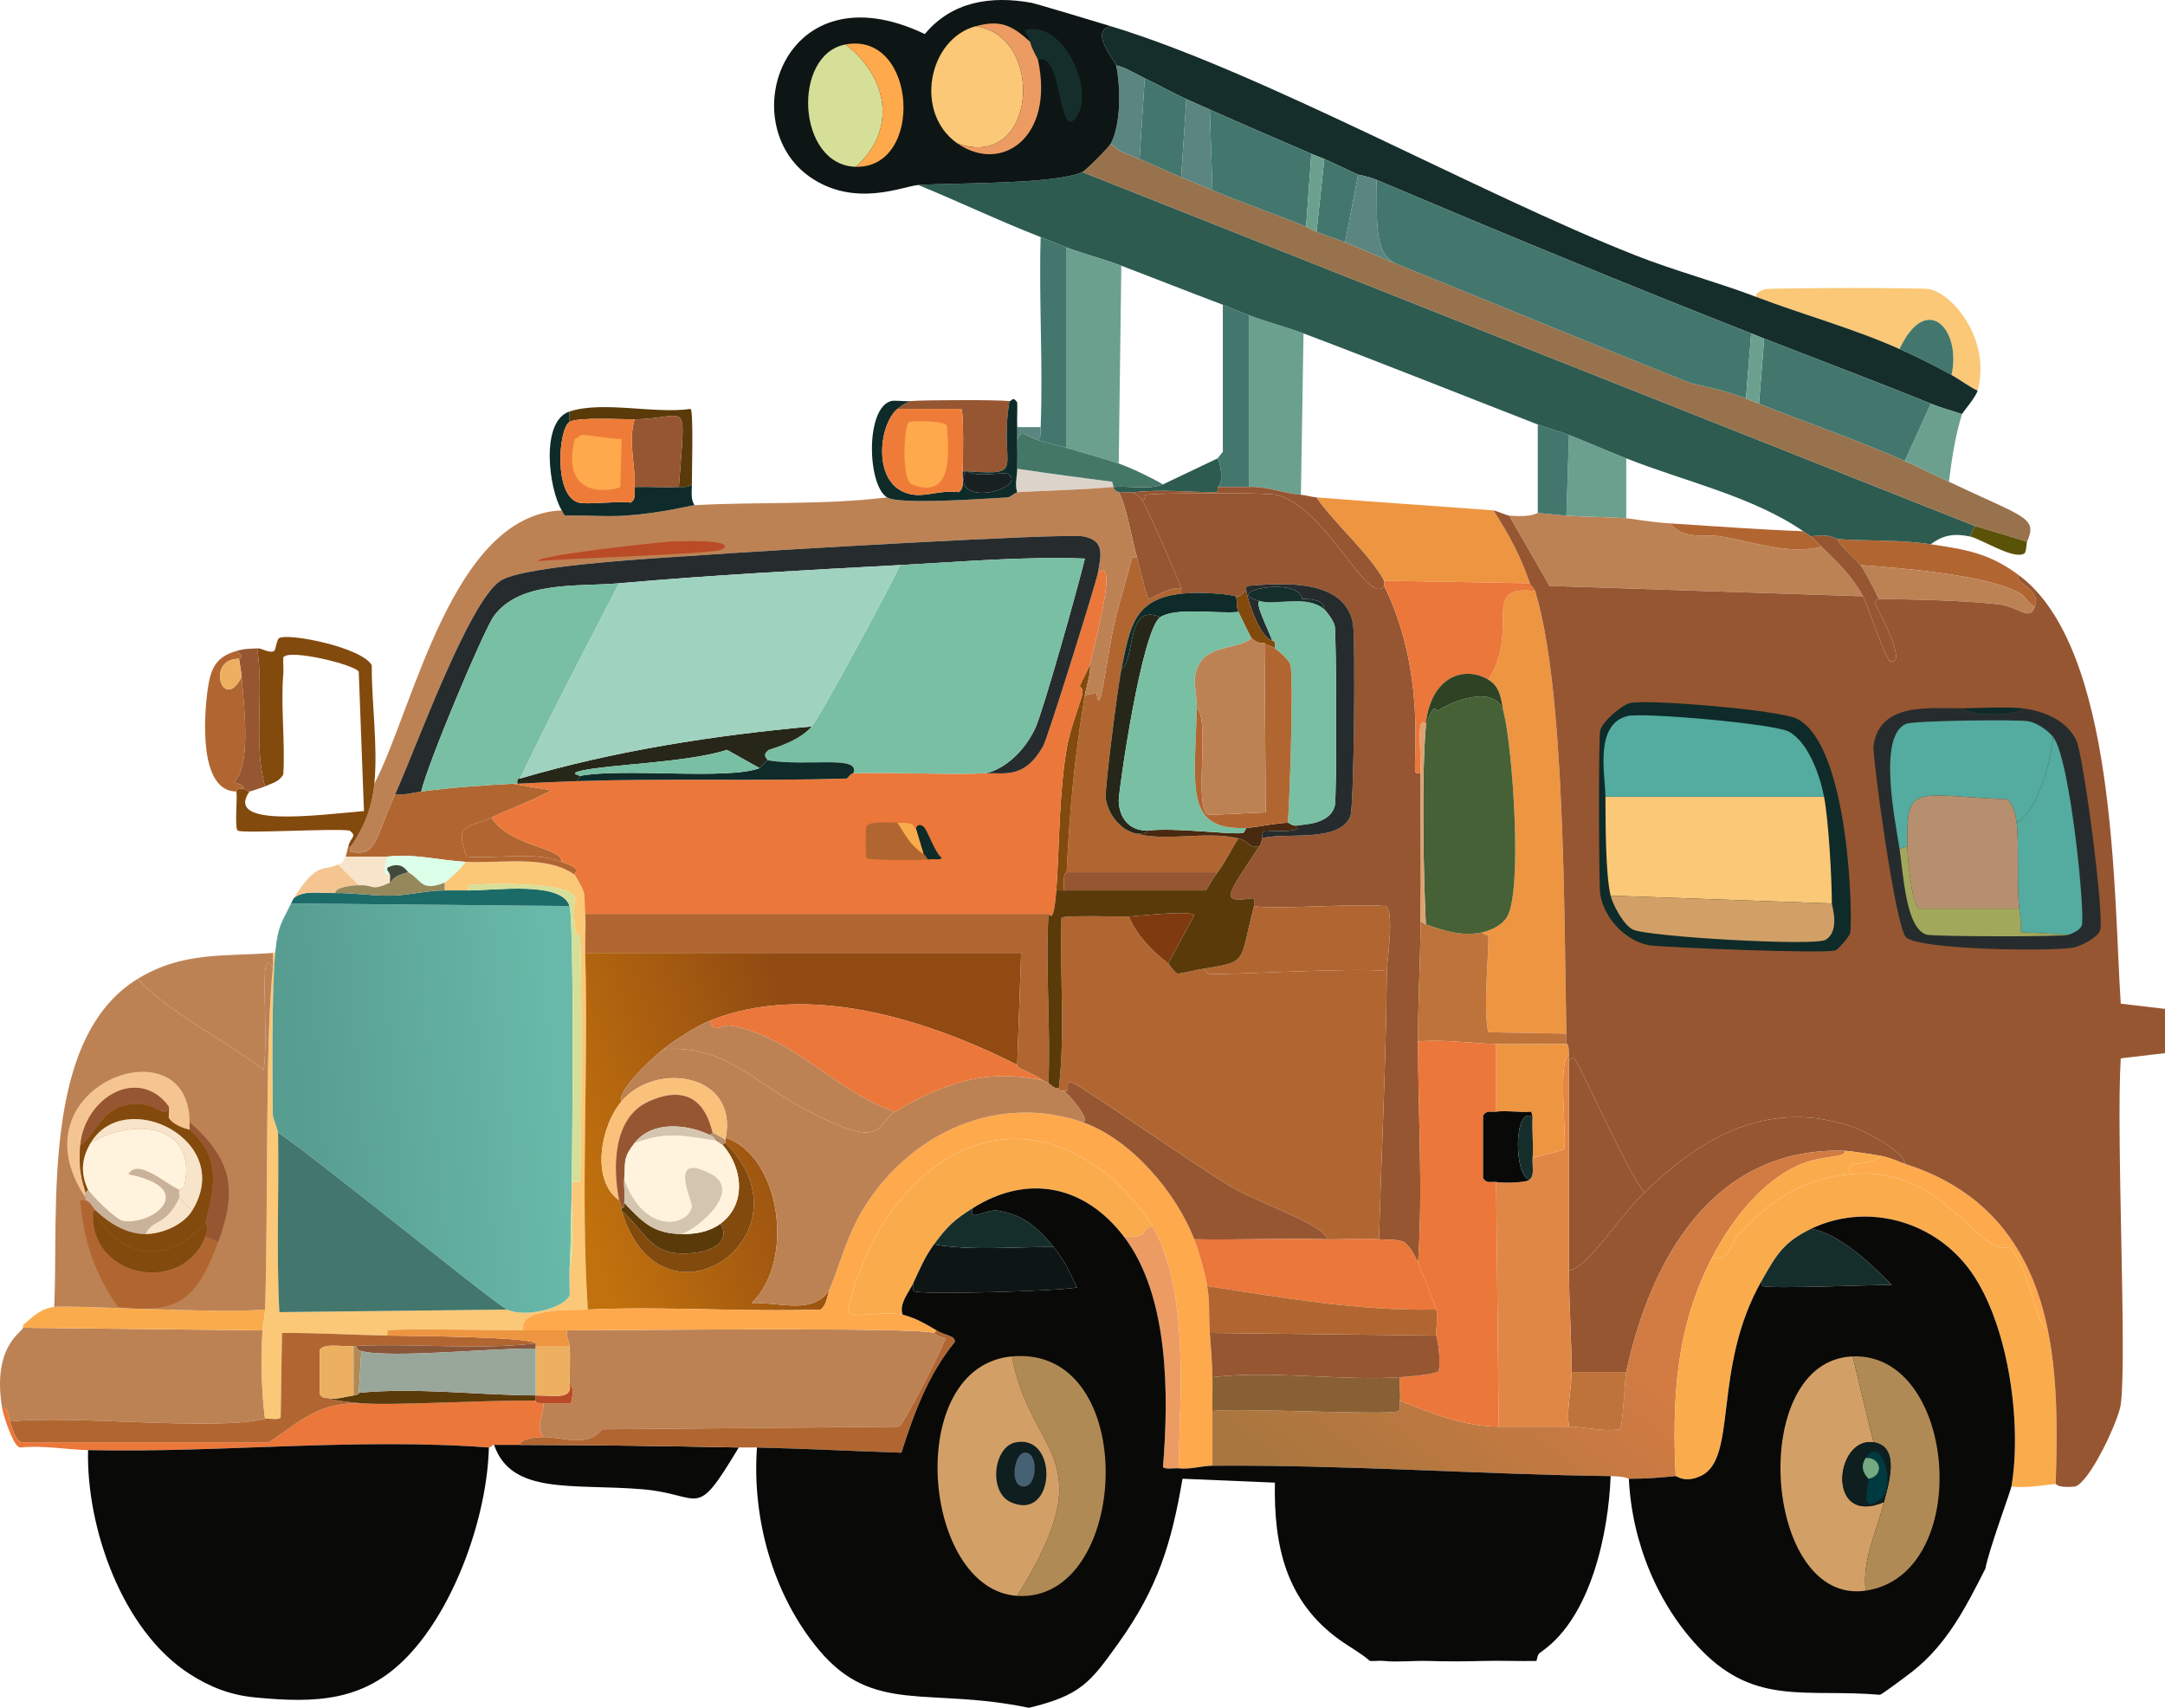 <?xml version="1.0" encoding="UTF-8"?>
<svg id="Camada_2" data-name="Camada 2" xmlns="http://www.w3.org/2000/svg" xmlns:xlink="http://www.w3.org/1999/xlink" viewBox="0 0 415.92 328.04">
  <defs>
    <style>
      .cls-1 {
        fill: #54ab9f;
      }

      .cls-1, .cls-2, .cls-3, .cls-4, .cls-5, .cls-6, .cls-7, .cls-8, .cls-9, .cls-10, .cls-11, .cls-12, .cls-13, .cls-14, .cls-15, .cls-16, .cls-17, .cls-18, .cls-19, .cls-20, .cls-21, .cls-22, .cls-23, .cls-24, .cls-25, .cls-26, .cls-27, .cls-28, .cls-29, .cls-30, .cls-31, .cls-32, .cls-33, .cls-34, .cls-35, .cls-36, .cls-37, .cls-38, .cls-39, .cls-40, .cls-41, .cls-42, .cls-43, .cls-44, .cls-45, .cls-46, .cls-47, .cls-48, .cls-49, .cls-50, .cls-51, .cls-52, .cls-53, .cls-54, .cls-55, .cls-56, .cls-57, .cls-58, .cls-59, .cls-60, .cls-61, .cls-62, .cls-63, .cls-64 {
        stroke-width: 0px;
      }

      .cls-2 {
        fill: #0e2b29;
      }

      .cls-3 {
        fill: #fac877;
      }

      .cls-4 {
        fill: #896033;
      }

      .cls-5 {
        fill: #2e5b50;
      }

      .cls-6 {
        fill: #faac4c;
      }

      .cls-7 {
        fill: #5b5209;
      }

      .cls-8 {
        fill: #192021;
      }

      .cls-9 {
        fill: #8a563a;
      }

      .cls-10 {
        fill: #ba4b27;
      }

      .cls-11 {
        fill: #99a69a;
      }

      .cls-12 {
        fill: #f7e4ca;
      }

      .cls-13 {
        fill: #be733a;
      }

      .cls-14 {
        fill: #a0d2c0;
      }

      .cls-15 {
        fill: #edb060;
      }

      .cls-16 {
        fill: #5b8580;
      }

      .cls-17 {
        fill: #43776e;
      }

      .cls-18 {
        fill: #6ca08e;
      }

      .cls-19 {
        fill: #e18746;
      }

      .cls-20 {
        fill: url(#Gradiente_sem_nome_485);
      }

      .cls-21 {
        fill: #74a982;
      }

      .cls-22 {
        fill: #162e2b;
      }

      .cls-23 {
        fill: #ee7c38;
      }

      .cls-24 {
        fill: #0d1614;
      }

      .cls-25 {
        fill: #f4c591;
      }

      .cls-26 {
        fill: #456135;
      }

      .cls-27 {
        fill: #803a0f;
      }

      .cls-28 {
        fill: #457767;
      }

      .cls-29 {
        fill: #f9c17a;
      }

      .cls-30 {
        fill: #0f1f20;
      }

      .cls-31 {
        fill: #c9b29a;
      }

      .cls-32 {
        fill: #95885b;
      }

      .cls-33 {
        fill: #090908;
      }

      .cls-34 {
        fill: #79bfa3;
      }

      .cls-35 {
        fill: #434a3d;
      }

      .cls-36 {
        fill: #d6df98;
      }

      .cls-37 {
        fill: #ee9541;
      }

      .cls-38 {
        fill: #5b3a0a;
      }

      .cls-39 {
        fill: #b68f6f;
      }

      .cls-40 {
        fill: #262c2d;
      }

      .cls-41 {
        fill: #b08a55;
      }

      .cls-42 {
        fill: url(#Gradiente_sem_nome_487);
      }

      .cls-43 {
        fill: #98724d;
      }

      .cls-44 {
        fill: #d2a067;
      }

      .cls-45 {
        fill: #834a0d;
      }

      .cls-46 {
        fill: #d4c6ae;
      }

      .cls-47 {
        fill: #965632;
      }

      .cls-48 {
        fill: #b16631;
      }

      .cls-49 {
        fill: #fff3dd;
      }

      .cls-50 {
        fill: #bd8254;
      }

      .cls-51 {
        fill: #dda270;
      }

      .cls-52 {
        fill: #003a41;
      }

      .cls-53 {
        fill: #262719;
      }

      .cls-54 {
        fill: #dbffe8;
      }

      .cls-55 {
        fill: #eb773a;
      }

      .cls-56 {
        fill: #a2a85b;
      }

      .cls-57 {
        fill: url(#Gradiente_sem_nome_486);
      }

      .cls-58 {
        fill: #ec9c63;
      }

      .cls-59 {
        fill: #1b6b68;
      }

      .cls-60 {
        fill: #2e4324;
      }

      .cls-61 {
        fill: #dcd4cb;
      }

      .cls-62 {
        fill: #492910;
      }

      .cls-63 {
        fill: #466173;
      }

      .cls-64 {
        fill: #ffa94d;
      }
    </style>
    <linearGradient id="Gradiente_sem_nome_487" data-name="Gradiente sem nome 487" x1="-4886.38" y1="-4369.47" x2="-4958.72" y2="-4280.08" gradientTransform="translate(2741.64 2436.03) scale(.5)" gradientUnits="userSpaceOnUse">
      <stop offset="0" stop-color="#d27b43"/>
      <stop offset="1" stop-color="#a9763f"/>
    </linearGradient>
    <linearGradient id="Gradiente_sem_nome_486" data-name="Gradiente sem nome 486" x1="-5094.84" y1="-4477.53" x2="-5263.45" y2="-4420.48" gradientTransform="translate(2741.64 2436.03) scale(.5)" gradientUnits="userSpaceOnUse">
      <stop offset=".43" stop-color="#904a12"/>
      <stop offset="1" stop-color="#c1710d"/>
    </linearGradient>
    <linearGradient id="Gradiente_sem_nome_485" data-name="Gradiente sem nome 485" x1="-5269.96" y1="-4451.1" x2="-5369.61" y2="-4442.69" gradientTransform="translate(2741.64 2436.03) scale(.5)" gradientUnits="userSpaceOnUse">
      <stop offset="0" stop-color="#68b9a9"/>
      <stop offset="1" stop-color="#579d91"/>
    </linearGradient>
  </defs>
  <g id="Camada_1-2" data-name="Camada 1">
    <g>
      <path class="cls-61" d="m213.92,93.54c-6.4.57-12.16.66-18.5,1-.51-1.45-.02-3.05,0-4.5,6.08.91,12.16,1.72,18.25,2.5l.25,1Z"/>
      <g>
        <path class="cls-50" d="m50.42,255.54c-.22,5.57-.25,11.46.5,17-9.95,2.37-36.97-.78-49,.5-.45-1.29-.27-2.84-1.5-2.5-2.02-12.09,3.94-14.66,4-15.5l46,.5Z"/>
        <path class="cls-55" d="m102.92,269.04c.08,0-.44.51,1.5.5.04,2.39-1.67,4.5,0,6.5-1.24.01-4.55.31-4.5,1.5-1.67,0-3.33,0-5,0-.48,0-.55.54-1,.5-25.63-1.9-51.4,1.06-77,.5-4.28-.09-8.67-.96-13-.5-1.34.07-3.31-6.35-3.5-7.5,1.23-.34,1.05,1.21,1.5,2.5.42,1.21.93,3.57,2.25,4h47.5c6.52-4.37,9.38-7.63,17.75-7.5,6.13.49,22.42-.6,33.5-.5Z"/>
        <path class="cls-6" d="m50.92,251.54c-.07,1.95-.46,2.92-.5,4l-46-.5c0-.17,0-.33,0-.5,1.88-1.62,3.39-3.2,6-3.5,3.57-.41,31.36,1.33,40.5.5Z"/>
        <path class="cls-3" d="m110.42,168.04c2.5,4.15,1.67,3.25,2,7.5.19,2.46-.07,5.02,0,7.5.67,22.81-.92,45.69.5,68.5-3.44.16-13.22-.39-12.5,4-3.68,0-24.53-.42-25.75,0-.38.13-.25.65-.25,1-6.76-.12-13.49-.55-20.25-.5l-.25,16.25c-.41.58-2.28.08-3,.25-.75-5.54-.72-11.43-.5-17,.04-1.08.43-2.05.5-4,.63-18.67-.02-51.63,1.5-65.5.11-.98-.07-2.01,0-3,.38-.03.55-.08.5-.5-.73,6.87-.57,24.02-.5,31.75,0,.18,1,3.08,1,3.25.2,11.5-.36,23.01.25,34.5l43.75-.5c3.58,1.68,11.1-.35,12-2.75.08-.22-.07-3.87,0-4.75,1.19-5.5.12-11.22.5-16.75.03-.46,1.47-.04,1.5-.5.33-5.47.37-43.31,0-47-.04-.4-1.55.83-1-7.5-1.02-3.07-19.27-2.59-20.25-2.25-.38.13-.25.65-.25,1-1.5,0-3,0-4.5,0v-1.5c.26-.1,3.6-3.15,4-4,6.95.37,15.51-1.41,21,2.5Z"/>
        <path class="cls-48" d="m98.42,150.54l7.5,1.25c-3.68,2.08-7.7,3.43-11.5,5.25-4.11,1.97-7.34.84-4.75,7.5,5.82.47,12.82-1.06,18.25,1,1.1.42,2.27.69,3,1.75-.15.18-.66.49-.5.75-5.49-3.91-14.05-2.13-21-2.5-4.98-.27-9.94-1.62-15-1h-8c.05-.09.42-1.69.5-2h.5l-.25,1c5.24,1.21,4.74-2.2,8.75-11,1.73.24,3.33-.27,5-.5,5.89-.79,11.58-1.18,17.5-1.5Z"/>
        <path class="cls-48" d="m74.42,256.54c3.96.07,27.2.2,28.5,1.5-11.44,1.33-23.05-.07-34.5.5-.17,0-.33-.01-.5,0-2.76.17-5.55-.58-6.5.75v8.5c.68,1,1.34.68,1.5.75,1.06.49,5,.88,6.5,1-8.37-.13-11.23,3.13-17.75,7.5H4.17c-1.32-.43-1.83-2.79-2.25-4,12.03-1.28,39.05,1.87,49-.5.72-.17,2.59.33,3-.25l.25-16.25c6.76-.05,13.49.38,20.25.5Z"/>
        <path class="cls-33" d="m93.92,278.04c-.33,13.1-6.42,30.44-15.5,40-8.35,8.79-17.58,9.16-29.5,8-4.7-.46-8.57-1.98-12.5-4.5-12.95-8.32-19.87-28.12-19.5-43,25.6.56,51.37-2.4,77-.5Z"/>
        <path class="cls-50" d="m179.42,256.04c.12.04.2.54,2.25,1-.58,1.72-8.06,16.72-9,17l-57,.5c-2.87,3.61-7.48,1.46-11.25,1.5-1.67-2,.04-4.11,0-6.5,1.75,0,3.5,0,5.25,0,.88-3.23-.25-3.8-.25-4,.02-2.25.17-4.79,0-7-.08-1.01-.78-1.75-.5-3,9.31,0,67.18-.67,70.5.5Z"/>
        <path class="cls-33" d="m99.92,277.54c14.03.03,27.97.22,42,.5-8.62,14.35-6.71,8.97-18.75,8-13.22-1.06-24.95,1.14-28.25-8.5,1.67,0,3.33,0,5,0Z"/>
        <path class="cls-48" d="m145.42,278.04c-1.17-.03-2.33.02-3.5,0-14.03-.28-27.97-.47-42-.5-.05-1.19,3.26-1.49,4.5-1.5,3.77-.04,8.38,2.11,11.25-1.5l57-.5c.94-.28,8.42-15.28,9-17-2.05-.46-2.13-.96-2.25-1l.5-.5c1.9,1.12,3.63.96,3.5,2.25-5.11,6.24-7.85,13.7-10.25,21.25-9.23-.3-18.52-.79-27.75-1Z"/>
        <path class="cls-38" d="m102.92,268.04v1c-11.08-.1-27.37.99-33.5.5-1.5-.12-5.44-.51-6.5-1,1.76.35,3.34-.26,5-.5,1.39-.21.94-.49,1-.5,11.06-1.09,22.89.45,34,.5Z"/>
        <path class="cls-10" d="m104.42,269.54c-1.94.01-1.42-.5-1.5-.5v-1c4.32.02,7.14.81,6.5-2.5,0,.2,1.13.77.25,4-1.75,0-3.5,0-5.25,0Z"/>
        <path class="cls-47" d="m365.92,223.54c-1.22-.38-2.62-1.13-4.5-1.5-1.28-.25-6.12-.97-7-1-25.17-.8-37.3,20.64-42,42.5h-10.5c0-6.45-.5-13.01-.5-19.5,3.53-.41,9.46-10.11,14.5-15,11.34-11,24.26-18.12,40.25-12.5,2.09.73,9.87,4.75,9.75,7Z"/>
        <path class="cls-50" d="m300.92,99.04c3.88.28,7.66.24,11.5.5,1.04.07,4.11.71,8.5,1,2.59,3.27,6.41,1.95,9.75,2.5,6.31,1.05,12.79,3.55,19.25,2,3.07,2.84,5.98,5.8,8,9.5l-60.25-2-7.75-13.5c4.59.36,5.22-.52,5.5-.5,1.82.13,3.65.37,5.5.5Z"/>
        <path class="cls-47" d="m315.92,229.04c-5.04,4.89-10.97,14.59-14.5,15,0-13.5,0-27,0-40.5.61-.03.55-.75,1-.25,1.28,1.44,10.13,21.78,13.5,25.75Z"/>
        <g>
          <path class="cls-48" d="m370.92,104.54c6.9,1.04,11.3,1.73,17,6-1.12,1.72,4.28,2.26,3,6-1.16-.44-1.78-1.9-2.75-2.5-5.72-3.55-23.08-4.95-30.75-5.5-.56-.77-3.54-3.33-4.5-5,6.08.43,11.87.07,18,1Z"/>
          <path class="cls-50" d="m390.92,116.54c-1.02,2.99-3.02-.07-7.25-.5-7.51-.76-15.2-.86-22.75-1-.71-1.59-2.59-5.26-3.5-6.5,7.67.55,25.03,1.95,30.75,5.5.97.6,1.59,2.06,2.75,2.5Z"/>
          <path class="cls-47" d="m352.92,103.54c.96,1.67,3.94,4.23,4.5,5,.91,1.24,2.79,4.91,3.5,6.5.03.06-.96.08-.5,1.25.26.66,6.24,11.56,2.75,10.75-.93-.22-4.4-10.94-5.25-12.5-2.02-3.7-4.93-6.66-8-9.5-.52-.48-1.51-1.61-2-2,3.69-.64,4.74.48,5,.5Z"/>
        </g>
        <path class="cls-42" d="m354.42,221.04c.43,1.4-4,.79-8.25,2.5-7.63,3.08-13.59,10.94-17.25,18-6.95,13.41-7.71,26.98-7,42-3.11.29-5.86.53-9,.5-.18,0-.5-.46-3.5-.5-25.42-.35-51.14-2.21-76.5-2v-10.5c4.6-.7,34.21.91,35.75,0,.51-.3.15-1.45.25-2,6.12,2.41,12.28,4.95,19,5,4.5.02,9-.02,13.5,0,3.13.01,6.54,1.02,9.75.5.62-.44.94-9.58,1.25-11,4.7-21.86,16.83-43.3,42-42.5Z"/>
        <path class="cls-48" d="m346.42,102.04c.47.32,1.43.94,1.5,1,.49.39,1.48,1.52,2,2-6.46,1.55-12.94-.95-19.25-2-3.34-.55-7.16.77-9.75-2.5,8.5.55,16.99,1.18,25.5,1.5Z"/>
        <path class="cls-48" d="m218.42,107.04c.34,1.18,1.86,7.86,2.25,8,.31.11,4.24-2.51,6.25-2,.07.26-.04.68,0,1-9.23,1.03-9.82,6.57-11.5,14.5-.63,2.95-3.21,23.07-3,24.75.35,2.85,2.56,5.92,5.5,6.75,6.26,1.76,13.54-.53,20,1-1.26,1.85-2.73,4.89-4,6.5h-29c.52-11.49,1.55-22.63,3.5-34l2.25-.5c.65,6.04,1.94-7.53,3.75-14.75.92-3.68,2.08-7.24,3-11,.09-.37.66-.25,1-.25Z"/>
        <path class="cls-47" d="m217.92,94.54c.37.64.82.45,1.5,1.5.96,1.47,7.04,15.39,7.5,17-2.01-.51-5.94,2.11-6.25,2-.39-.14-1.91-6.82-2.25-8-.94-3.27-2.15-10.45-3.5-12.5.99-.07,2.02.11,3,0Z"/>
        <path class="cls-45" d="m208.42,133.54c-1.95,11.37-2.98,22.51-3.5,34,0,.18-.8-.3-.5,3.5h-1.5c.64-9.06.48-18.24,2-27.25.67-3.99,2.6-8.6,3-10.5.24-1.16-.52-1.42-.5-1.5.05-.23,1.88-3.75,2-4.25.13,2.06-.66,4.02-1,6Z"/>
        <g>
          <path class="cls-50" d="m214.92,94.54c1.35,2.05,2.56,9.23,3.5,12.5-.34,0-.91-.12-1,.25-.92,3.76-2.08,7.32-3,11-1.81,7.22-3.1,20.79-3.75,14.75l-2.25.5c.34-1.98,1.13-3.94,1-6,1.64-7.05,5.22-20.64,1.5-17.5.52-3.18,1.5-6.16-2.75-7-3.54-.7-63.11,2.86-72,3.5-7.94.57-35.23,1.94-40,5-6.15,3.94-16.38,32.5-20.25,41-4.01,8.8-3.51,12.21-8.75,11l.25-1c2.6-3.66,4.08-7.56,4.5-12,7.65-14.76,14.93-51.64,36-52.5.06,0,.4,1.01.75,1,3.81-.14,7.71.27,11.5,0,7.08-.5,12.58-1.96,13.25-2,12.32-.69,24.71,0,37-1.5,2.38,1.45,18.76.25,23.25,0,.2-.01,1.65-.99,1.75-1,6.34-.34,12.1-.43,18.5-1,.09.78.96.94,1,1Z"/>
          <path class="cls-10" d="m128.67,104.04c4.39-.2,12.92-.25,10,1.5-1.52.91-30.81,1.73-35.25,2.25-.68-1.09,23.55-3.67,25.25-3.75Z"/>
        </g>
        <path class="cls-5" d="m233.92,93.54c-.05,0,.16,1-.25,1-5.28.02-10.46-.58-15.75,0-.98.11-2.01-.07-3,0-.04-.06-.91-.22-1-1,3-.27,6.71.61,9.5-.5l10.5-5c.71,1.49,1.12,4.86,0,5.5Z"/>
        <g>
          <path class="cls-3" d="m379.92,75.04c-1.76-.83-3.31-2.07-5-3,1.93-8.86-4.84-16.04-10-5-8.93-3.98-18.4-6.54-27.5-10-.41-.82,1.46-1.45,1.75-1.5,1.55-.25,29.96-.32,31.5,0,4.6.96,11.87,9.81,9.25,19.5Z"/>
          <path class="cls-17" d="m374.92,72.04c-3.19-1.76-6.67-3.52-10-5,5.16-11.04,11.93-3.86,10,5Z"/>
        </g>
        <g>
          <path class="cls-6" d="m393.42,255.54c1.94,9.65,1.8,19.76,1.5,29.5-2.85.29-5.61.82-8.5.5,2.09-12.28-.64-32.24-8.5-42.25-7.1-9.04-19.62-12.24-30-7.25-5.33,2.56-6.72,5.11-9.5,10-9.59,16.88-4.44,34.21-11.75,37.5-3.02,1.36-4.51-.02-4.75,0-.71-15.02.05-28.59,7-42,3.31,1,3.41-2.47,5-4.25,5.92-6.61,12.53-11.04,21.5-11.75,3.63-.29,6.14-.21,9.75,1,11.31,3.8,15.57,14.33,21,13,4.26,5.24,4.39,13.9,7.25,16Z"/>
          <path class="cls-64" d="m365.92,223.54c15.7,4.96,24.3,16.05,27.5,32-2.86-2.1-2.99-10.76-7.25-16-5.43,1.33-9.69-9.2-21-13-3.61-1.21-6.12-1.29-9.75-1-.76-3.38,2.65-.87,6-3.5,1.88.37,3.28,1.12,4.5,1.5Z"/>
          <path class="cls-6" d="m361.42,222.04c-3.35,2.63-6.76.12-6,3.5-8.97.71-15.58,5.14-21.5,11.75-1.59,1.78-1.69,5.25-5,4.25,3.66-7.06,9.62-14.92,17.25-18,4.25-1.71,8.68-1.1,8.25-2.5.88.03,5.72.75,7,1Z"/>
        </g>
        <path class="cls-57" d="m195.42,204.54c-17.23-8.68-40.21-16.04-59-8.5-2.6,1.04-6.77,3.72-9,5.5-2.53,2.01-8.88,8.05-8,10-4.08,4.78-5.92,15.15-.5,19,.01.08.1.02.5,1.5.04.16-.05.35,0,.5,7.62,25.26,37.47,4.74,20-13,.05-.15-.05-.35,0-.5.05-.14-.03-.33,0-.5,10.46,3.48,13.44,23.5,5,31.75,5.27-.24,12.08,2.44,15-2.75-.55,1.32-.49,2.98-1.75,4-14.87.5-29.89-.67-44.75,0-1.42-22.81.17-45.69-.5-68.5h83.75l-.75,21.5Z"/>
        <path class="cls-48" d="m201.42,175.54c-.6,10.77.44,21.71,0,32.5-.24-.16-.75-.34-1-.5-3.24-2.07-5.29-2.29-5-3l.75-21.5h-83.75c-.07-2.48.19-5.04,0-7.5h89Z"/>
        <path class="cls-37" d="m100.42,255.54c2.83,0,5.67,0,8.5,0-.28,1.25.42,1.99.5,3h-6.5v-.5c-1.3-1.3-24.54-1.43-28.5-1.5,0-.35-.13-.87.25-1,1.22-.42,22.07,0,25.75,0Z"/>
        <path class="cls-54" d="m89.42,165.54c-.4.85-3.74,3.9-4,4-4.58,1.82-4.33-.5-7-2-.2-.11-1.12-2.17-3.75-1-.75.33.14,1,.25,1.5-1.93.11-.71-2.31-.5-3.5,5.06-.62,10.02.73,15,1Z"/>
        <path class="cls-48" d="m94.42,157.04c3.54,5.65,13.59,5.64,13.5,8.5-5.43-2.06-12.43-.53-18.25-1-2.59-6.66.64-5.53,4.75-7.5Z"/>
        <g>
          <g>
            <path class="cls-18" d="m250.42,64.04l-.5,31c-3.31-.27-6.61-1.67-10-1.5v-33c3.43,1.29,7.05,2.2,10.5,3.5Z"/>
            <path class="cls-17" d="m239.92,60.54v33c-2,0-4,0-6,0,1.12-.64.71-4.01,0-5.5l1-1.25v-28.25c1.69.64,3.33,1.37,5,2Z"/>
          </g>
          <path class="cls-18" d="m312.42,88.04v11.5c-3.84-.26-7.62-.22-11.5-.5l.5-15.5c3.69,1.45,7.33,3.04,11,4.5Z"/>
          <path class="cls-17" d="m301.42,83.54l-.5,15.5c-1.85-.13-3.68-.37-5.5-.5v-17c1.94.75,4.05,1.23,6,2Z"/>
          <g>
            <path class="cls-5" d="m207.92,33.04l171.5,68-1,2c-2.88-.57-4.99-.38-7.5,1.5-6.13-.93-11.92-.57-18-1-.26-.02-1.31-1.14-5-.5-.07-.06-1.03-.68-1.5-1-9.81-6.74-22.84-9.57-34-14-3.67-1.46-7.31-3.05-11-4.5-1.95-.77-4.06-1.25-6-2-15.02-5.84-29.91-11.8-45-17.5-3.45-1.3-7.07-2.21-10.5-3.5-1.67-.63-3.31-1.36-5-2-6.51-2.45-12.99-5.03-19.5-7.5-3.45-1.31-7.08-2.19-10.5-3.5-1.67-.64-3.33-1.35-5-2-7.91-3.08-15.64-6.78-23.5-10,6.98-.45,26.27-.09,31.5-2.5Z"/>
            <path class="cls-22" d="m337.42,57.04c9.1,3.46,18.57,6.02,27.5,10,3.33,1.48,6.81,3.24,10,5,1.69.93,3.24,2.17,5,3-.34,1.25-2.92,4.24-3,4.5-1.96-.66-4.1-1.22-6-2-10.65-4.36-21.3-8.31-32-12.5-.83-.32-1.66-.67-2.5-1-24.11-9.47-48.14-19.4-72-29.5-1.65-.7-3.33-.93-3.5-1-2.16-.92-4.3-2.06-6.5-3-.82-.35-1.69-.65-2.5-1-6.48-2.79-13.06-5.62-19.5-8.5-1.49-.67-3.02-1.32-4.5-2-2.66-1.22-5.35-2.72-8-4-1.8-.87-3.54-2-5.5-2.5-.17-.81-5.3-6.61-1-7.5,29.04,8.82,70.63,32.12,100.75,44,7.63,3.01,15.62,5.1,23.25,8Z"/>
            <path class="cls-43" d="m218.92,30.54c2.75,1.12,5.3,2.35,8,3.5,1.98.85,4.01,1.67,6,2.5,5.94,2.48,12.05,4.57,18,7,.59.24.98.59,2,1,1.82.74,3.73,1.28,5.5,2,3.17,1.28,6.31,2.71,9.5,4,18.92,7.63,37.79,15.47,56.75,23,.52.21,6.41,1.27,10.75,3,.83.33,1.66.67,2.5,1,9.24,3.68,18.94,6.99,28,11,2.77,1.22,5.74,2.69,8.5,4,14.6,6.93,17.07,6.82,15,11.5l-10-3L207.92,33.04c.76-.35,5.14-4.8,5.5-5.5,1.2,1.54,3.72,2.28,5.5,3Z"/>
            <path class="cls-18" d="m376.92,79.54c-1.29,4.19-1.98,8.65-2.5,13-2.76-1.31-5.73-2.78-8.5-4l5-11c1.9.78,4.04,1.34,6,2Z"/>
            <path class="cls-7" d="m389.42,104.04c-.11.25-.13,1.99-.5,2.25-1.94,1.38-8.41-2.84-10.5-3.25l1-2,10,3Z"/>
            <path class="cls-17" d="m336.42,64.04l-1,12.5c-4.34-1.73-10.23-2.79-10.75-3-18.96-7.53-37.83-15.37-56.75-23-4.51-2.26-3.09-10.42-3.5-16,23.86,10.1,47.89,20.03,72,29.5Z"/>
            <path class="cls-17" d="m370.92,77.54l-5,11c-9.06-4.01-18.76-7.32-28-11l1-12.5c10.7,4.19,21.35,8.14,32,12.5Z"/>
            <path class="cls-17" d="m251.92,29.54l-1,14c-5.95-2.43-12.06-4.52-18-7l-.5-15.5c6.44,2.88,13.02,5.71,19.5,8.5Z"/>
            <path class="cls-17" d="m227.92,19.04l-1,15c-2.7-1.15-5.25-2.38-8-3.5l1-15.5c2.65,1.28,5.34,2.78,8,4Z"/>
            <path class="cls-17" d="m260.92,33.54l-2.5,13c-1.77-.72-3.68-1.26-5.5-2l1.5-14c2.2.94,4.34,2.08,6.5,3Z"/>
            <path class="cls-16" d="m232.42,21.04l.5,15.5c-1.99-.83-4.02-1.65-6-2.5l1-15c1.48.68,3.01,1.33,4.5,2Z"/>
            <path class="cls-16" d="m264.42,34.54c.41,5.58-1.01,13.74,3.5,16-3.19-1.29-6.33-2.72-9.5-4l2.5-13c.17.07,1.85.3,3.5,1Z"/>
            <path class="cls-16" d="m219.92,15.04l-1,15.5c-1.78-.72-4.3-1.46-5.5-3,1.96-3.81,1.87-10.8,1-15,1.96.5,3.7,1.63,5.5,2.5Z"/>
            <path class="cls-18" d="m254.42,30.54l-1.5,14c-1.02-.41-1.41-.76-2-1l1-14c.81.35,1.68.65,2.5,1Z"/>
            <path class="cls-18" d="m338.92,65.04l-1,12.5c-.84-.33-1.67-.67-2.5-1l1-12.5c.84.33,1.67.68,2.5,1Z"/>
          </g>
          <g>
            <path class="cls-24" d="m213.42,5.04c-4.3.89.83,6.69,1,7.5.87,4.2.96,11.19-1,15-.36.7-4.74,5.15-5.5,5.5-5.23,2.41-24.52,2.05-31.5,2.5-2.83.18-12.1,4.45-20.75-1.5-14.86-10.22-5.18-40.47,22-27.5,5.2-6.28,12.75-7.41,20.5-6,.78.14,12.82,3.76,15.25,4.5Z"/>
            <g>
              <g>
                <path class="cls-3" d="m183.92,27.54c-8.38-5.85-5.6-20.03,3.5-22.5,13.48,1.77,11.82,28-3.5,22.5Z"/>
                <path class="cls-58" d="m197.92,8.04c.41,1.61,1.35,2.82,1.5,3.5,3.18,14.96-7.09,21.87-15.5,16,15.32,5.5,16.98-20.73,3.5-22.5,4.8-1.3,6.97-.2,10.5,3Z"/>
              </g>
              <g>
                <path class="cls-36" d="m164.42,32.04c-11.36-.27-12.33-21.57-2-23.5,8.09,6.15,10.03,16.32,2,23.5Z"/>
                <path class="cls-64" d="m164.42,32.04c8.03-7.18,6.09-17.35-2-23.5,13.75-2.57,15.22,23.82,2,23.5Z"/>
              </g>
              <path class="cls-22" d="m199.42,11.54c-.15-.68-1.09-1.89-1.5-3.5-.38-1.52-1.17-1.71-1-2.25,7.2-2.11,13.41,11.31,10,16.5-3.73,5.66-2.72-12.72-7.5-10.75Z"/>
            </g>
          </g>
          <g>
            <path class="cls-17" d="m204.92,47.54v38.5c-1.78-.53-3.69-.96-5.5-1.5.66-.88.46-1.53.5-2.5.48-12.13-.36-24.36,0-36.5,1.67.65,3.33,1.36,5,2Z"/>
            <path class="cls-16" d="m199.92,82.04c-.04.97.16,1.62-.5,2.5-2.43-.72-3.2-2.33-4,0-.02-.83.04-1.67,0-2.5h4.5Z"/>
            <path class="cls-18" d="m215.42,51.04l-.5,38c-3.2-1.11-6.73-2.03-10-3v-38.5c3.42,1.31,7.05,2.19,10.5,3.5Z"/>
            <path class="cls-28" d="m199.42,84.54c1.81.54,3.72.97,5.5,1.5,3.27.97,6.8,1.89,10,3,2.41.84,6.22,2.68,8.5,4-2.79,1.11-6.5.23-9.5.5l-.25-1c-6.09-.78-12.17-1.59-18.25-2.5.03-1.83.05-3.67,0-5.5.8-2.33,1.57-.72,4,0Z"/>
          </g>
        </g>
        <g>
          <path class="cls-45" d="m71.92,150.54c-.42,4.44-1.9,8.34-4.5,12h-.5c.45-1.78,1.76-1.87.25-3-2.82-.47-20.62.62-21.5,0-.64-.45-.04-6.26-.25-7.5.08,0-.23-.74,1.5-.5.5.15.6.48,1,.5-4.77,6.86,12.33,4.61,22,3.75l-1-26.75c-.56-1.33-13.55-4.51-14.5-2.75-.07,1.07.1,2.18,0,3.25-.52,5.84.39,13.19,0,19.25-.9,1.45-2.12,1.62-3.5,2.25-2.26-7.9-.19-17.82-1.5-26.5.91-.07,2.31,1.03,3.25.5.31-.18.46-2.23,1-2.5,1.94-.95,15.89,1.82,17.75,5.25-.04,7.47,1.2,15.3.5,22.75Z"/>
          <g>
            <path class="cls-48" d="m45.42,125.04c1.9,1.31.49,1.42.5,1.5-6.46-.07-3.12,10.52.5,3.5.47,5.71,1.91,17.04-1.5,20.25,2.31.55,1.89,1.22,2,1.25-1.73-.24-1.42.5-1.5.5-7.32-.04-6.23-14.63-5.5-19.75.56-3.89,1.57-6.12,5.5-7.25Z"/>
            <path class="cls-47" d="m49.42,124.54c1.31,8.68-.76,18.6,1.5,26.5-.48.22-2.84,1.01-3,1-.4-.02-.5-.35-1-.5-.11-.03.31-.7-2-1.25,3.41-3.21,1.97-14.54,1.5-20.25-.11-1.28-.32-2.27-.5-3.5-.01-.08,1.4-.19-.5-1.5,1.82-.52,2.33-.37,4-.5Z"/>
            <path class="cls-15" d="m45.92,126.54c.18,1.23.39,2.22.5,3.5-3.62,7.02-6.96-3.57-.5-3.5Z"/>
          </g>
        </g>
        <g>
          <path class="cls-20" d="m109.42,174.04c1.02,3.35.54,62.96,0,70-.07.88.08,4.53,0,4.75-.9,2.4-8.42,4.43-12,2.75-2.52-1.18-36.9-29.29-44-34,0-.17-1-3.07-1-3.25-.07-7.73-.23-24.88.5-31.75.5-4.73,1.18-5.3,3-9l53.5.5Z"/>
          <path class="cls-59" d="m85.42,171.04c1.5,0,3,0,4.5,0,5.17.01,18.02-1.86,19.5,3l-53.5-.5c.16-.32.32-.71.5-1,1.77-1.6,5.04-.96,8-1,3.55-.05,7.32.57,10.75.5,3.37-.07,6.74-.99,10.25-1Z"/>
          <path class="cls-12" d="m74.42,164.54c-.21,1.19-1.43,3.61.5,3.5.1.46-.06,1.02,0,1.5-3.81,1.74-2.82.39-6,.5l-4-4c.77-.4.42.46,1.5-1.5h8Z"/>
          <path class="cls-25" d="m64.92,166.04l4,4c-1.21.04-4.56.35-4.5,1.5-2.96.04-6.23-.6-8,1,4.59-7.33,5.76-5.06,8.5-6.5Z"/>
          <path class="cls-17" d="m97.42,251.54l-43.75.5c-.61-11.49-.05-23-.25-34.5,7.1,4.71,41.48,32.82,44,34Z"/>
          <path class="cls-36" d="m109.42,244.04c.54-7.04,1.02-66.65,0-70-1.48-4.86-14.33-2.99-19.5-3,0-.35-.13-.87.25-1,.98-.34,19.23-.82,20.25,2.25-.55,8.33.96,7.1,1,7.5.37,3.69.33,41.53,0,47-.03.46-1.47.04-1.5.5-.38,5.53.69,11.25-.5,16.75Z"/>
          <path class="cls-32" d="m85.42,169.54v1.5c-3.51,0-6.88.93-10.25,1-3.43.07-7.2-.55-10.75-.5-.06-1.15,3.29-1.46,4.5-1.5,3.18-.11,2.19,1.24,6-.5.35-.16.39-1.27,3.5-2,2.67,1.5,2.42,3.82,7,2Z"/>
          <path class="cls-35" d="m78.42,167.54c-3.11.73-3.15,1.84-3.5,2-.06-.48.1-1.04,0-1.5-.11-.5-1-1.17-.25-1.5,2.63-1.17,3.55.89,3.75,1Z"/>
        </g>
        <g>
          <path class="cls-64" d="m207.92,215.54c9.22,3.14,18.06,13.51,21.5,22.5.99,2.6,2.01,6.27,2.5,9,.52,2.95.27,6.04.5,9,.23,2.91.43,5.57.5,8.5.05,2.16-.04,4.33,0,6.5v10.5c-2.09.02-4.25.76-6.5.5.24-14.16,2.15-33.85-5-46.5-1.68-2.96-6.11-7.94-8.75-10-23.09-17.96-44.81,2.79-49.75,26.25.73,1.83,6.23-.22,10.5.75,2.34.53,4.46,1.8,6.5,3l-.5.5c-3.32-1.17-61.19-.51-70.5-.5-2.83,0-5.67,0-8.5,0-.72-4.39,9.06-3.84,12.5-4,14.86-.67,29.88.5,44.75,0,1.26-1.02,1.2-2.68,1.75-4,2.19-5.29,3.37-10.66,7-16.25,9.04-13.91,25.36-21.25,41.5-15.75Z"/>
          <path class="cls-6" d="m221.42,235.54c-2.93.63.28,2.2-5.5,2-7.52-9.85-18.45-12.12-29-5.5-3.6,2.26-4.95,3.52-7.5,7-1.79,2.45-2.74,4.79-4,7.5-.7,1.5-2.8,3.93-2,6-4.27-.97-9.77,1.08-10.5-.75,4.94-23.46,26.66-44.21,49.75-26.25,2.64,2.06,7.07,7.04,8.75,10Z"/>
          <path class="cls-58" d="m221.42,235.54c7.15,12.65,5.24,32.34,5,46.5-.72-.08-2.63.27-3-.25,1.11-13.62,1.23-32.82-7.5-44.25,5.78.2,2.57-1.37,5.5-2Z"/>
        </g>
        <path class="cls-15" d="m67.92,258.54v9.5c-1.66.24-3.24.85-5,.5-.16-.07-.82.25-1.5-.75v-8.5c.95-1.33,3.74-.58,6.5-.75Z"/>
        <path class="cls-9" d="m102.92,258.54v.5c-7.48-.19-27.44,1.92-33.5.5-.47-.11-.95-.49-1-1,11.45-.57,23.06.83,34.5-.5v.5Z"/>
        <path class="cls-41" d="m69.42,259.54l-.5,8c-.06,0,.39.29-1,.5v-9.5c.17-.01.33,0,.5,0,.05.51.53.89,1,1Z"/>
        <path class="cls-15" d="m109.42,258.54c.17,2.21.02,4.75,0,7,.64,3.31-2.18,2.52-6.5,2.5v-9.5h6.5Z"/>
        <path class="cls-11" d="m102.92,259.04v9c-11.11-.05-22.94-1.59-34-.5l.5-8c6.06,1.42,26.02-.69,33.5-.5Z"/>
        <path class="cls-47" d="m239.92,93.54c3.39-.17,6.69,1.23,10,1.5,1.09.09,1.91.41,3,.5,3.16,4.67,10.47,11.15,13,16,.1.19-.1.8,0,1-3.08,4.23-11.08-15.15-20.75-17.5-1.89-.46-23.8-.35-25,0-.42.12-.02,1.07-.75,1-.68-1.05-1.13-.86-1.5-1.5,5.29-.58,10.47.02,15.75,0,.41,0,.2-1,.25-1,2,0,4,0,6,0Z"/>
        <path class="cls-13" d="m312.42,263.54c-.31,1.42-.63,10.56-1.25,11-3.21.52-6.62-.49-9.75-.5-.53-3.46.5-7.12.5-10.5h10.5Z"/>
        <path class="cls-47" d="m265.92,112.54c8.26,16.9,5.4,34.02,6,35.75.14.39.67.25,1,.25-.03,9.5.09,19,0,28.5-.07,7.66-.51,15.32-.5,23,0,14.17.97,28.35,0,42.5-.77-1.52-1.31-2.92-2.75-4-1.57-.58-3.16-.35-4.75-.5.5-17.16,1.36-34.33,1.5-51.5.02-1.86,1.56-11.7-.25-12.5-6.43-.54-21.27.73-25.25,0-.07-.01.22-1.37-.25-1.5-6.73.97-4.84-.55,1.25-10,.58-.9.45-1.44.5-1.5,4.35-1.3,14.83,1.01,17-4.25.7-1.71,1.01-34.23.5-37-1.61-8.78-13.66-7.76-20.25-7.25-.41.03-.2,1-.25,1-.71.05-1,1.32-2,1-2.64-.66-7.88-.79-10.5-.5-.04-.32.07-.74,0-1-.46-1.61-6.54-15.53-7.5-17,.73.07.33-.88.75-1,1.2-.35,23.11-.46,25,0,9.67,2.35,17.67,21.73,20.75,17.5Z"/>
        <g>
          <path class="cls-37" d="m294.92,113.54c5.84,19.02,5.52,63.14,6,85l-15-.25c-1.08-4.45.22-16.41,0-18.5-.04-.39-1.09-.03-1-.75,1.62-.38,3.56-1.33,4.5-2.75,3.2-4.82,1.12-32.75-.5-39.25-.57-2.27-.46-4.99-3-6.5,6.31-9.65-1.85-18.31,9-17Z"/>
          <path class="cls-19" d="m301.42,202.54c0,.33,0,.67,0,1,0,13.5,0,27,0,40.5,0,6.49.5,13.05.5,19.5,0,3.38-1.03,7.04-.5,10.5-4.5-.02-9,.02-13.5,0l-.5-47c1.14.18,5.76.24,6.5-.5.95-.94.39-2.75.5-4,.89-.57,5.82-1.49,6-1.75.8-1.16-1.34-17.05,1-18.25Z"/>
          <path class="cls-37" d="m286.92,98.04c3.23,5.17,4.96,8.26,7,14l-28-.5c-2.53-4.85-9.84-11.33-13-16,11.33.9,22.67,1.64,34,2.5Z"/>
          <path class="cls-55" d="m293.92,112.04c.23.64.8.86,1,1.5-10.85-1.31-2.69,7.35-9,17-4.63-2.76-11.04-.61-12,8.5-1.77-1.29-.98,3.28-1,9.5-.33,0-.86.14-1-.25-.6-1.73,2.26-18.85-6-35.75-.1-.2.1-.81,0-1l28,.5Z"/>
          <path class="cls-13" d="m273.92,177.54c3.65,1.32,7.2,2.4,11,1.5-.09.72.96.36,1,.75.22,2.09-1.08,14.05,0,18.5l15,.25c.01.67-.01,1.33,0,2-4.5-.09-9.01.12-13.5,0-4.97-.14-9.99-.93-15-.5,0-7.68.43-15.34.5-23,.4.04.57.34,1,.5Z"/>
          <path class="cls-37" d="m300.92,200.54c0,.1.45-.57.5,2-2.34,1.2-.2,17.09-1,18.25-.18.26-5.11,1.18-6,1.75.24-2.63-.17-5.36,0-8l-.25-1c-2.08.22-4.83-.3-6.75,0v-13c4.49.12,9-.09,13.5,0Z"/>
          <path class="cls-55" d="m287.42,200.54v13c-.94.15-1.79-.38-2.5.75v12c.71,1.13,1.56.6,2.5.75l.5,47c-6.72-.05-12.88-2.59-19-5,.23-1.24-.16-3.11,0-4.5,1.15-.08,7.18-.54,7.5-1.25.42-3.52-.48-6.41-.5-6.75-.07-1.58.38-3.3,0-5-.1-.47-3.27-8.55-3.5-9,.97-14.15,0-28.33,0-42.5,5.01-.43,10.03.36,15,.5Z"/>
          <g>
            <path class="cls-33" d="m287.42,213.54c1.92-.3,4.67.22,6.75,0l.25,1c-3.72-2.34-3.58,11.87-.5,12-.74.74-5.36.68-6.5.5-.94-.15-1.79.38-2.5-.75v-12c.71-1.13,1.56-.6,2.5-.75Z"/>
            <path class="cls-22" d="m294.42,214.54c-.17,2.64.24,5.37,0,8-.11,1.25.45,3.06-.5,4-3.08-.13-3.22-14.34.5-12Z"/>
          </g>
          <g>
            <path class="cls-26" d="m288.92,137.04c1.62,6.5,3.7,34.43.5,39.25-.94,1.42-2.88,2.37-4.5,2.75-3.8.9-7.35-.18-11-1.5-.48-10.09-.83-28.58,0-38,1.48-5.21,2.05-2.87,2.25-3,3.79-2.48,11.69-4.92,12.75.5Z"/>
            <path class="cls-60" d="m285.92,130.54c2.54,1.51,2.43,4.23,3,6.5-1.06-5.42-8.96-2.98-12.75-.5-.2.13-.77-2.21-2.25,3,.01-.17-.02-.34,0-.5.96-9.11,7.37-11.26,12-8.5Z"/>
            <path class="cls-51" d="m273.92,139.04c-.02.16.01.33,0,.5-.83,9.42-.48,27.91,0,38-.43-.16-.6-.46-1-.5.09-9.5-.03-19,0-28.5.02-6.22-.77-10.79,1-9.5Z"/>
          </g>
        </g>
        <path class="cls-4" d="m268.92,264.54c-.16,1.39.23,3.26,0,4.5-.1.55.26,1.7-.25,2-1.54.91-31.15-.7-35.75,0-.04-2.17.05-4.34,0-6.5,10.82-1.37,25.37.75,36,0Z"/>
        <g>
          <path class="cls-55" d="m209.42,127.54c-.12.5-1.95,4.02-2,4.25-.02.08.74.34.5,1.5-.4,1.9-2.33,6.51-3,10.5-1.52,9.01-1.36,18.19-2,27.25-.51,7.29-1.48,4.21-1.5,4.5h-89c-.33-4.25.5-3.35-2-7.5-.16-.26.35-.57.5-.75-.73-1.06-1.9-1.33-3-1.75.09-2.86-9.96-2.85-13.5-8.5,3.8-1.82,7.82-3.17,11.5-5.25l-7.5-1.25c.33-.02.67.02,1,0,3.86-.19,7.63-.37,11.5-.5,17.21-.56,34.55.03,51.75-.5.21,0,.66-.98,1.25-1,8.48-.26,17.02.32,25.5,0,3.54-.14,7.4,1.15,11-5.25.85-1.52,10.22-31.53,10.5-33.25,3.72-3.14.14,10.45-1.5,17.5Z"/>
          <path class="cls-48" d="m172.42,158.04c1.6,2.44,2.44,4.29,5,6,.77.51.36,1.23,1.5,1-1.38.24-12.14.26-12.5-.25-.17-.24-.12-5.73,0-6,.53-1.2,4.78-.75,6-.75Z"/>
          <path class="cls-2" d="m178.92,165.04c-1.14.23-.73-.49-1.5-1l-1.5-5c.07.03.46-1.1,1.5-.25.81.66,2.1,4.94,3.5,6-.32.5-1.44.15-2,.25Z"/>
          <path class="cls-6" d="m175.92,159.04l1.5,5c-2.56-1.71-3.4-3.56-5-6,3.99-.01,2.6.66,3.5,1Z"/>
        </g>
        <path class="cls-47" d="m233.92,167.54c-.84,1.07-1.55,2.33-2.25,3.5h-27.25c-.3-3.8.49-3.32.5-3.5h29Z"/>
        <path class="cls-2" d="m226.92,114.04c2.62-.29,7.86-.16,10.5.5.39,1.25-.03,1.75.5,3-3.96.42-11.93-.96-15,1-6.73-2.87-4.71,8.16-7.5,10,1.68-7.93,2.27-13.47,11.5-14.5Z"/>
        <g>
          <path class="cls-50" d="m52.42,183.04c-.07.99.11,2.02,0,3-2.9-5.64-.71,11.58-1.75,19.5-7.86-6.1-17.29-10.35-24.25-17.5,8.65-5.3,16.55-4.28,26-5Z"/>
          <g>
            <path class="cls-50" d="m52.42,186.04c-1.52,13.87-.87,46.83-1.5,65.5-9.14.83-36.93-.91-40.5-.5.85-18.83-2.56-51.62,16-63,6.96,7.15,16.39,11.4,24.25,17.5,1.04-7.92-1.15-25.14,1.75-19.5Z"/>
            <g>
              <g>
                <path class="cls-48" d="m16.42,230.54c1,.27,1.36,1.39,2,2h-.5c-1.15,12.8,17.09,16.43,21.5,5l2.5,1c-4.19,11.27-7.71,13.9-19.25,12.5-4.39-6.08-6.63-12.89-7.25-20.25-.03-.4,1-.2,1-.25Z"/>
                <path class="cls-47" d="m41.92,238.54l-2.5-1c.92-2.39-.03-2.38,0-2.5,1.8-7.06,3.14-12.7-3-18v-1.5c8.17,7.21,9.22,12.99,5.5,23Z"/>
                <path class="cls-45" d="m39.42,235.04c-.03.12.92.11,0,2.5-4.41,11.43-22.65,7.8-21.5-5,5.7,9.45,13.76,10.54,21.5,2.5Z"/>
              </g>
              <g>
                <path class="cls-25" d="m36.42,215.54v1.5c-.17-.15-2.7-.5-4-2.25-.07-.82.12-2.09,0-2.25-5.76-7.8-16.14-1.84-17,7.5-.52,5.66.97,8.22,1,9,0,.33-.02.67,0,1-14.36-21.49,20-33.93,20-14.5Z"/>
                <path class="cls-45" d="m32.42,212.54c.12.16-.07,1.43,0,2.25,1.3,1.75,3.83,2.1,4,2.25,6.14,5.3,4.8,10.94,3,18-7.74,8.04-15.8,6.95-21.5-2.5h.5c2.55,2.44,5.93,4.49,9.5,4.5,3.18,0,7.29-1.73,9-4.5,8.37-13.53-12.97-23.97-19.5-13-1.75,2.94-2,5.78-.5,9l-.5.5c-.03-.78-1.52-3.34-1-9,2.73-2.12,4.09-6.33,7.75-7.5,6.86-2.2,8.48,3.3,9.25,0Z"/>
                <path class="cls-47" d="m32.42,212.54c-.77,3.3-2.39-2.2-9.25,0-3.66,1.17-5.02,5.38-7.75,7.5.86-9.34,11.24-15.3,17-7.5Z"/>
                <g>
                  <path class="cls-31" d="m34.42,228.54c-.13.38.14,1.21,0,1.5-2.57,5.53-4.95,3.9-6.5,7-3.57,0-6.95-2.06-9.5-4.5-.64-.61-1-1.73-2-2-.01-.17.01-.33,0-.5-.02-.33,0-.67,0-1l.5-.5c.3.64,5.26,5.79,6.75,6,6.03.84,14.46-6.33,1-9,1.84-3.11,7.17,1.9,9.75,3Z"/>
                  <path class="cls-49" d="m34.42,228.54c-2.58-1.1-7.91-6.11-9.75-3,13.46,2.67,5.03,9.84-1,9-1.49-.21-6.45-5.36-6.75-6-1.5-3.22-1.25-6.06.5-9,8.2-4.89,20.6-3.76,18,8.25-.09.43-.98.69-1,.75Z"/>
                  <path class="cls-12" d="m36.92,232.54l-2.5-2.5c.14-.29-.13-1.12,0-1.5.02-.06.91-.32,1-.75,2.6-12.01-9.8-13.14-18-8.25,6.53-10.97,27.87-.53,19.5,13Z"/>
                  <path class="cls-12" d="m36.92,232.54c-1.71,2.77-5.82,4.51-9,4.5,1.55-3.1,3.93-1.47,6.5-7l2.5,2.5Z"/>
                </g>
              </g>
            </g>
          </g>
        </g>
        <path class="cls-50" d="m171.92,213.54c9.35-5.5,17.58-8.38,28.5-6,.25.16.76.34,1,.5.63.42,1.14,1.1,2,1-.05.79.87.39,1,.5,1.32,1.11,5.48,6.05,3.5,6-16.14-5.5-32.46,1.84-41.5,15.75-3.63,5.59-4.81,10.96-7,16.25-2.92,5.19-9.73,2.51-15,2.75,8.44-8.25,5.46-28.27-5-31.75,2.4-12.27-13.35-14.81-20-7-.88-1.95,5.47-7.99,8-10,11.37-.95,17.56,6.24,26.25,11,16.84,9.24,14.46,3.23,18.25,1Z"/>
        <g>
          <path class="cls-55" d="m195.42,204.54c-.29.71,1.76.93,5,3-10.92-2.38-19.15.5-28.5,6-11.23-3.7-19.31-14.22-31.25-16.5-2.3-.44-3.4,1.85-4.25-1,18.79-7.54,41.77-.18,59,8.5Z"/>
          <path class="cls-50" d="m171.92,213.54c-3.79,2.23-1.41,8.24-18.25-1-8.69-4.76-14.88-11.95-26.25-11,2.23-1.78,6.4-4.46,9-5.5.85,2.85,1.95.56,4.25,1,11.94,2.28,20.02,12.8,31.25,16.5Z"/>
        </g>
        <path class="cls-45" d="m119.42,232.54c4.96,4.29,5.53,9.46,14.75,8,2.78-.44,6.23-2.11,4.25-5.5,5.04-3.73,4.25-10.71.5-15-.05-.62.49-.47.5-.5,17.47,17.74-12.38,38.26-20,13Z"/>
        <path class="cls-47" d="m254.92,238.04c-8.49-.21-17.01.15-25.5,0-3.44-8.99-12.28-19.36-21.5-22.5,1.98.05-2.18-4.89-3.5-6,1.68.44-.41-2.29,1.75-1.5,1.71.62,25.51,17.18,30.5,20,6.14,3.47,18.01,7.35,18.25,10Z"/>
        <g>
          <path class="cls-55" d="m254.92,238.04c3.18.08,7.03-.28,10,0,1.59.15,3.18-.08,4.75.5,1.44,1.08,1.98,2.48,2.75,4,.23.45,3.4,8.53,3.5,9-14.76.33-29.43-2.28-44-4.5-.49-2.73-1.51-6.4-2.5-9,8.49.15,17.01-.21,25.5,0Z"/>
          <path class="cls-47" d="m275.92,256.54c.02.34.92,3.23.5,6.75-.32.71-6.35,1.17-7.5,1.25-10.63.75-25.18-1.37-36,0-.07-2.93-.27-5.59-.5-8.5l43.5.5Z"/>
          <path class="cls-48" d="m275.92,251.54c.38,1.7-.07,3.42,0,5l-43.5-.5c-.23-2.96.02-6.05-.5-9,14.57,2.22,29.24,4.83,44,4.5Z"/>
        </g>
        <g>
          <path class="cls-47" d="m193.92,77.04c-2.1,13.04,3.6,14.31-8,13.5h-1c.12-1.43.24-11.65-.25-12h-12.25c1.06-.86,1.24-.94,2.5-1.5,2.61-.23,16.81-.26,19,0Z"/>
          <path class="cls-2" d="m195.42,82.04c.04.83-.02,1.67,0,2.5.05,1.83.03,3.67,0,5.5-.02,1.45-.51,3.05,0,4.5-.1,0-1.55.99-1.75,1-4.49.25-20.87,1.45-23.25,0-3.8-2.31-4.21-17.12.75-18.5.72-.2,2.48.11,3.75,0-1.26.56-1.44.64-2.5,1.5-3.75,3.03-5.12,15.56,3.25,16.5,2.47.28,5.61-.98,8.5-.5,1.25-.86.62-2.47.75-4h.5c-2.63,7.28,12.14,3.26,8.25.5-.66-.47-6.2.73-7.75-.5,11.6.81,5.9-.46,8-13.5.51.06.58-1.04,1.5.25.06,1.58-.08,3.17,0,4.75Z"/>
          <path class="cls-8" d="m185.42,90.54h.5c1.55,1.23,7.09.03,7.75.5,3.89,2.76-10.88,6.78-8.25-.5Z"/>
          <g>
            <path class="cls-23" d="m184.92,90.54c-.13,1.53.5,3.14-.75,4-2.89-.48-6.03.78-8.5.5-8.37-.94-7-13.47-3.25-16.5h12.25c.49.35.37,10.57.25,12Z"/>
            <path class="cls-64" d="m174.67,81.04c.33-.15,6.76-.36,7.25.75.32,4.94,1.31,14.38-6.75,11.25-2.03-.79-1.55-11.53-.5-12Z"/>
          </g>
        </g>
        <g>
          <path class="cls-2" d="m109.42,79.04v2c-2.16,1.27-3.09,14.25,1.75,15.5,1.65.43,7.23-.31,10,0,1.13-.78.7-1.92.75-3,2.83-.07,5.67.1,8.5,0,.98-.03,1.62.16,2.5-.5.02,1.35-.3,2.76.5,4-.67.04-6.17,1.5-13.25,2-3.79.27-7.69-.14-11.5,0-.35.01-.69-1-.75-1-2.51-4.16-4.16-17.14,1.5-19Z"/>
          <path class="cls-38" d="m132.92,93.04c-.88.66-1.52.47-2.5.5,1.24-17.87,2.11-13.14-8.5-13-2.67.03-10.86-.46-12.5.5v-2c6.37-2.09,16.48.52,23.25-.5.59.42.22,12.56.25,14.5Z"/>
          <path class="cls-47" d="m130.42,93.54c-2.83.1-5.67-.07-8.5,0,.21-4.17-1.32-8.74,0-13,10.61-.14,9.74-4.87,8.5,13Z"/>
          <g>
            <path class="cls-23" d="m121.92,80.54c-1.32,4.26.21,8.83,0,13-.05,1.08.38,2.22-.75,3-2.77-.31-8.35.43-10,0-4.84-1.25-3.91-14.23-1.75-15.5,1.64-.96,9.83-.47,12.5-.5Z"/>
            <path class="cls-64" d="m111.67,83.54c.35-.18,6.59.96,7.75.75l-.25,9.25c-.7.5-11.71,3.15-8.75-9.25.6-.17.98-.62,1.25-.75Z"/>
          </g>
        </g>
        <path class="cls-48" d="m216.92,176.04c1.08,3.22,4.74,7,7.5,9,.11.08,1,1.51,1.75,2,1.74-.24,3.53-.73,5.25-1-.03.31.59.96.75,1,1.67.37,28.67-1.3,34.25-.5-.14,17.17-1,34.34-1.5,51.5-2.97-.28-6.82.08-10,0-.24-2.65-12.11-6.53-18.25-10-4.99-2.82-28.79-19.38-30.5-20-2.16-.79-.07,1.94-1.75,1.5-.13-.11-1.05.29-1-.5,1.24-10.87.15-21.81.5-32.75.38-.53,11.23-.19,13-.25Z"/>
        <path class="cls-48" d="m266.42,186.54c-5.58-.8-32.58.87-34.25.5-.16-.04-.78-.69-.75-1,8.51-1.35,6.63-1.2,9.5-12,3.98.73,18.82-.54,25.25,0,1.81.8.27,10.64.25,12.5Z"/>
        <g>
          <path class="cls-47" d="m289.92,99.04l7.75,13.5,60.25,2c.85,1.56,4.32,12.28,5.25,12.5,3.49.81-2.49-10.09-2.75-10.75-.46-1.17.53-1.19.5-1.25,7.55.14,15.24.24,22.75,1,4.23.43,6.23,3.49,7.25.5,1.28-3.74-4.12-4.28-3-6,18.69,14.02,18.08,60.51,19.5,82.25l8.5,1v8.5l-8.5,1c-.92,14.89,1.23,57.73,0,66.5-.43,3.08-5.86,14.79-8.75,15.75-3.6.33-3.56-.52-3.75-.5.3-9.74.44-19.85-1.5-29.5-3.2-15.95-11.8-27.04-27.5-32,.12-2.25-7.66-6.27-9.75-7-15.99-5.62-28.91,1.5-40.25,12.5-3.37-3.97-12.22-24.31-13.5-25.75-.45-.5-.39.22-1,.25,0-.33,0-.67,0-1-.05-2.57-.5-1.9-.5-2-.01-.67.01-1.33,0-2-.48-21.86-.16-65.98-6-85-.2-.64-.77-.86-1-1.5-2.04-5.74-3.77-8.83-7-14,.47.04,2.53.96,3,1Z"/>
          <g>
            <path class="cls-2" d="m313.17,135.04c3.6-.77,28.73,1.37,32,3,10.27,5.11,10.79,39.11,10.25,41.25-.14.56-2.25,3.03-2.75,3.25-1.65.72-33.92-.58-36-1-4.53-.92-8.49-5.21-9.25-9.75-.26-1.55-.36-29.97,0-31.5.38-1.62,4.13-4.9,5.75-5.25Z"/>
            <path class="cls-3" d="m350.42,153.04c.86,4.48,1.5,15.6,1.5,20.5l-42.5-1.5c-1-4.02-.97-14.25-1-19h42Z"/>
            <path class="cls-1" d="m350.42,153.04h-42c-.03-4.23-2.18-13.91,4.25-15.5,2.95-.73,28.24,1.48,31,3,3.77,2.08,5.97,8.44,6.75,12.5Z"/>
            <path class="cls-44" d="m351.92,173.54c0,.38,1.64,5.39-1.25,7-2.21,1.23-34.25-.6-37-2-1.76-.9-3.77-4.59-4.25-6.5l42.5,1.5Z"/>
          </g>
          <g>
            <path class="cls-40" d="m377.42,136.04c-.13,1.57,11.13,1.57,11,0,4.08.47,8.68,2.27,10.5,6.25,1.34,2.93,5.49,34.22,4.5,36.5-.62,1.44-3.77,2.99-5.25,3.25-4.09.72-29.38.45-32-2-2.05-1.92-6.5-34.89-6.25-36.75,1.16-8.68,11.29-7.12,17.5-7.25Z"/>
            <g>
              <path class="cls-2" d="m388.42,136.04c.13,1.57-11.13,1.57-11,0,3.03-.06,8.58-.28,11,0Z"/>
              <g>
                <path class="cls-1" d="m394.42,141.54c-.34,4.48-2.87,14.13-7,16.5-.22-1.63-.52-3.27-1.75-4.5-18.2-.81-19.4-3.17-19.25,9l-1.5.5c-.79-5.19-4.27-21.71,1.25-24,1.55-.64,21.25-.88,23.5-.5,1.58.26,3.67,1.68,4.75,3Z"/>
                <path class="cls-1" d="m397.42,179.54l-9.25-.5c.25-1.61-.09-2.93-.25-4.5-.52-5.09-.02-12.89-.5-16.5,4.13-2.37,6.66-12.02,7-16.5,3.3,4.03,6.26,34.57,5.5,36.25-.41.91-1.58,1.42-2.5,1.75Z"/>
                <path class="cls-56" d="m366.42,162.54c.03,2.15.81,11.15,2.25,12h19.25c.16,1.57.5,2.89.25,4.5l9.25.5c-1.28.46-25.94.36-27.25,0-4.06-1.11-4.5-11.62-5.25-16.5l1.5-.5Z"/>
                <path class="cls-39" d="m387.42,158.04c.48,3.61-.02,11.41.5,16.5h-19.25c-1.44-.85-2.22-9.85-2.25-12-.15-12.17,1.05-9.81,19.25-9,1.23,1.23,1.53,2.87,1.75,4.5Z"/>
              </g>
            </g>
          </g>
        </g>
        <g>
          <path class="cls-22" d="m347.92,236.04c5.46.91,11.47,6.66,15.5,10.75-3.97.02-23.16.8-24.75.25-.38-.13-.25-.65-.25-1,2.78-4.89,4.17-7.44,9.5-10Z"/>
          <g>
            <path class="cls-33" d="m386.42,285.54c-.14.81-4.37,12.24-5,15.75-3.75,7.4-7.33,14.5-14,19.75-.94.74-5.82,4.4-6.25,4.5-14.12-1.2-23.79,2.16-34.25-8.5-8.51-8.68-13.43-20.93-14-33,3.14.03,5.89-.21,9-.5.24-.02,1.73,1.36,4.75,0,7.31-3.29,2.16-20.62,11.75-37.5,0,.35-.13.87.25,1,1.59.55,20.78-.23,24.75-.25-4.03-4.09-10.04-9.84-15.5-10.75,10.38-4.99,22.9-1.79,30,7.25,7.86,10.01,10.59,29.97,8.5,42.25Z"/>
            <path class="cls-44" d="m355.92,260.54l4,16.5c-7.47-1.08-9.17,16.2,2,11.5-1.36,5.68-4.21,10.96-3.5,17-19.71,2.9-22.92-44.2-2.5-45Z"/>
            <path class="cls-41" d="m358.42,305.54c-.71-6.04,2.14-11.32,3.5-17,.67-2.8,3.45-10.71-2-11.5l-4-16.5c20.13-.79,23.35,41.93,2.5,45Z"/>
            <g>
              <path class="cls-30" d="m359.92,277.04c5.45.79,2.67,8.7,2,11.5-11.17,4.7-9.47-12.58-2-11.5Z"/>
              <path class="cls-52" d="m358.92,284.04c3.01-.45,2.61-4.14-.5-4,3.1-4.79,5.95,5.7,2.75,8-4.06,2.92-2.14-2.47-2.25-4Z"/>
              <path class="cls-21" d="m358.92,284.04c-.02-.22-2-1.68-.5-4,3.11-.14,3.51,3.55.5,4Z"/>
            </g>
          </g>
        </g>
        <g>
          <path class="cls-38" d="m241.92,162.54c-6.09,9.45-7.98,10.97-1.25,10,.47.13.18,1.49.25,1.5-2.87,10.8-.99,10.65-9.5,12-1.72.27-3.51.76-5.25,1-.75-.49-1.64-1.92-1.75-2l5-9.25c-.79-1.01-10.76.19-12.5.25-1.77.06-12.62-.28-13,.25-.35,10.94.74,21.88-.5,32.75-.86.1-1.37-.58-2-1,.44-10.79-.6-21.73,0-32.5.02-.29.99,2.79,1.5-4.5h28.75c.7-1.17,1.41-2.43,2.25-3.5,1.27-1.61,2.74-4.65,4-6.5,2.36.56,1.59,1.86,4,1.5Z"/>
          <path class="cls-27" d="m224.42,185.04c-2.76-2-6.42-5.78-7.5-9,1.74-.06,11.71-1.26,12.5-.25l-5,9.25Z"/>
        </g>
        <g>
          <path class="cls-40" d="m210.92,110.04c-.28,1.72-9.65,31.73-10.5,33.25-3.6,6.4-7.46,5.11-11,5.25,4.22-1.07,7.69-4.82,9.5-8.75,1.47-3.2,8.01-26.39,9.5-32.5-11.84-.44-23.69.62-35.5,1.25-17.94.96-36.11,1.91-54,3.5-7.88.7-18.93-.56-24,6.25-1.95,2.62-12.7,28.2-14,33.75-1.67.23-3.27.74-5,.5,3.87-8.5,14.1-37.06,20.25-41,4.77-3.06,32.06-4.43,40-5,8.89-.64,68.46-4.2,72-3.5,4.25.84,3.27,3.82,2.75,7Z"/>
          <path class="cls-34" d="m118.92,112.04c-6.44,12.49-12.95,24.81-19,37.5-.02.05-.68-.17-.5,1-.33.02-.67-.02-1,0-5.92.32-11.61.71-17.5,1.5,1.3-5.55,12.05-31.13,14-33.75,5.07-6.81,16.12-5.55,24-6.25Z"/>
          <path class="cls-34" d="m189.42,148.54c-8.48.32-17.02-.26-25.5,0,1.48-3.59-8.59-1.23-16.5-2.5.21-.19-1.29-.84.25-2,3.1-.98,6.34-2.28,8.25-4.5,1.77-2.06,14.41-25.58,17-31,11.81-.63,23.66-1.69,35.5-1.25-1.49,6.11-8.03,29.3-9.5,32.5-1.81,3.93-5.28,7.68-9.5,8.75Z"/>
          <path class="cls-53" d="m155.92,139.54c-1.91,2.22-5.15,3.52-8.25,4.5-1.54,1.16-.04,1.81-.25,2-1.27,1.15-1.4,1.46-1.5,1.5l-6.25-3.5c-7.76,2.47-22.18,2.72-28,4-2.5.55-.29.88-.25,1,.12.39-.58.57-.5,1-3.87.13-7.64.31-11.5.5-.18-1.17.48-.95.5-1,18.2-5.34,37.12-8.28,56-10Z"/>
          <path class="cls-2" d="m163.92,148.54c-.59.02-1.04.99-1.25,1-17.2.53-34.54-.06-51.75.5-.08-.43.62-.61.5-1,8.29-1.59,28.42.85,34.5-1.5.1-.04.23-.35,1.5-1.5,7.91,1.27,17.98-1.09,16.5,2.5Z"/>
          <path class="cls-14" d="m172.92,108.54c-2.59,5.42-15.23,28.94-17,31-18.88,1.72-37.8,4.66-56,10,6.05-12.69,12.56-25.01,19-37.5,17.89-1.59,36.06-2.54,54-3.5Z"/>
          <path class="cls-34" d="m145.92,147.54c-6.08,2.35-26.21-.09-34.5,1.5-.04-.12-2.25-.45.25-1,5.82-1.28,20.24-1.53,28-4l6.25,3.5Z"/>
        </g>
        <g>
          <path class="cls-29" d="m139.42,218.54c-.03.17.05.36,0,.5-.57-.57-2.43-1.37-2.5-1.5-.39-.72-1.72-10.7-12.25-6-7.02,3.13-6.94,12.78-5.75,19-5.42-3.85-3.58-14.22.5-19,6.65-7.81,22.4-5.27,20,7Z"/>
          <path class="cls-47" d="m136.92,217.54l-.5.5c-4.4-2.13-11.11-2.83-14.5,1.5-2.38,3.05-1.71,3.72-2,7-.14,1.56.26,2.92,0,4.5-.08.47.22,1.03-.5,1-.4-1.48-.49-1.42-.5-1.5-1.19-6.22-1.27-15.87,5.75-19,10.53-4.7,11.86,5.28,12.25,6Z"/>
          <g>
            <path class="cls-38" d="m130.92,237.04c2.6.04,5.3-.38,7.5-2,1.98,3.39-1.47,5.06-4.25,5.5-9.22,1.46-9.79-3.71-14.75-8-.05-.15.04-.34,0-.5.72.03.42-.53.5-1,3.48,3.68,5.57,5.92,11,6Z"/>
            <path class="cls-39" d="m139.42,219.04c-.05.15.05.35,0,.5-.01.03-.55-.12-.5.5-.06-.07-1.03-.65-1.5-1-.06-.04-.04-.54-1-1l.5-.5c.07.13,1.93.93,2.5,1.5Z"/>
            <path class="cls-49" d="m137.42,219.04c.47.35,1.44.93,1.5,1,3.75,4.29,4.54,11.27-.5,15-2.2,1.62-4.9,2.04-7.5,2,3.58-1.23,11.6-8.38,5.75-11.5-8.63-4.61-3.56,5.27-3.75,6.25-.72,3.78-9.18,5.44-13-5.25.29-3.28-.38-3.95,2-7,6.42-2.27,9.16-1.37,15.5-.5Z"/>
            <path class="cls-46" d="m130.92,237.04c-5.43-.08-7.52-2.32-11-6,.26-1.58-.14-2.94,0-4.5,3.82,10.69,12.28,9.03,13,5.25.19-.98-4.88-10.86,3.75-6.25,5.85,3.12-2.17,10.27-5.75,11.5Z"/>
            <path class="cls-46" d="m136.42,218.04c.96.46.94.96,1,1-6.34-.87-9.08-1.77-15.5.5,3.39-4.33,10.1-3.63,14.5-1.5Z"/>
          </g>
        </g>
        <g>
          <g>
            <path class="cls-24" d="m202.42,239.54c2.2,2.74,2.83,4.43,4.5,7.75-3.77.77-29.82,1.42-31.25.75-.45-.21-.2-1.06-.25-1.5,1.26-2.71,2.21-5.05,4-7.5,7.56,1.27,15.32.41,23,.5Z"/>
            <path class="cls-22" d="m186.92,232.04c-1.15,2.93,2.36.14,4.75.5,4.89.75,7.76,3.27,10.75,7-7.68-.09-15.44.77-23-.5,2.55-3.48,3.9-4.74,7.5-7Z"/>
          </g>
          <g>
            <path class="cls-33" d="m215.92,237.54c8.73,11.43,8.61,30.63,7.5,44.25.37.52,2.28.17,3,.25,2.25.26,4.41-.48,6.5-.5,25.36-.21,51.08,1.65,76.5,2-.4,10.79-3.71,26.82-13,33.5-1.06.76-.92.71-1.25,2-3.41.08-6.84-.1-10.25,0-3.46.1-7.04.11-10.5,0-2.68-.09-6.18.28-8.5,0-.89-.11-1.85.07-2.75,0-1.76-1.55-3.85-2.64-5.75-4-10.36-7.42-12.73-18.03-12.5-30.25l-17.75-.75c-2.12,12.52-4.81,21.09-12.25,31.5-5.47,7.66-7.29,10.1-17.25,12.5-19.36-4.03-29.85,1.32-40.25-11-8.94-10.6-12.98-25.37-12-39,9.23.21,18.52.7,27.75,1,2.4-7.55,5.14-15.01,10.25-21.25.13-1.29-1.6-1.13-3.5-2.25-2.04-1.2-4.16-2.47-6.5-3-.8-2.07,1.3-4.5,2-6,.05.44-.2,1.29.25,1.5,1.43.67,27.48.02,31.25-.75-1.67-3.32-2.3-5.01-4.5-7.75-2.99-3.73-5.86-6.25-10.75-7-2.39-.36-5.9,2.43-4.75-.5,10.55-6.62,21.48-4.35,29,5.5Z"/>
            <path class="cls-41" d="m195.42,306.54c16.95-27.1,2.55-26.57-1-46,24.88-2.25,22.76,47.38,1,46Z"/>
            <g>
              <path class="cls-44" d="m194.42,260.54c3.55,19.43,17.95,18.9,1,46-18.4-1.17-21.96-44.11-1-46Z"/>
              <g>
                <path class="cls-30" d="m195.17,277.04c8.29-1.57,7.62,15.4-1,11.5-4.31-1.95-3.36-10.68,1-11.5Z"/>
                <path class="cls-63" d="m196.67,279.04c2.82-.57,2.83,6.5,0,6.5-2.81,0-1.87-6.12,0-6.5Z"/>
              </g>
            </g>
          </g>
        </g>
        <g>
          <path class="cls-62" d="m249.42,158.54c-.34.09,1.53,1.48-6.25,1-.79.01-.7,1.43-.75,1.5-.05.06.08.6-.5,1.5-2.41.36-1.64-.94-4-1.5-6.46-1.53-13.74.76-20-1,2.81.27,2.37-.49,2.5-.5,5.57-.6,14.72.72,18.25.5.38-.02.69-.99.75-1,2.44-.2,5.59-.95,8-1,.37,0,.75.76,2,.5Z"/>
          <path class="cls-40" d="m242.42,161.04c.05-.07-.04-1.49.75-1.5,7.78.48,5.91-.91,6.25-1,.83-.23,6.06-.11,7-3.75.43-1.67.31-32.8,0-34.5-.17-.96-1.29-2.46-2-3.25-.17-.19.51-2-4.25-2-.54-4.46-16.44-1.39-7.75.5-1.89-.72.78,4.34,2,7.5-2.35-.62-4.46-6.94-5-9.5.05,0-.16-.97.25-1,6.59-.51,18.64-1.53,20.25,7.25.51,2.77.2,35.29-.5,37-2.17,5.26-12.65,2.95-17,4.25Z"/>
          <path class="cls-45" d="m244.42,123.04c.03.07.73-.21.5,1.5-.57-.42-1.47-.55-2-1-.1-.09-1.28.26-2.5-1-.19-.2-2.23-4.37-2.5-5-.53-1.25-.11-1.75-.5-3,1,.32,1.29-.95,2-1,.54,2.56,2.65,8.88,5,9.5Z"/>
          <g>
            <path class="cls-53" d="m222.92,118.54c-3.57,2.28-8.03,33.42-8,35.25.06,3.34,2.06,5.8,5.5,5.75-.13.01.31.77-2.5.5-2.94-.83-5.15-3.9-5.5-6.75-.21-1.68,2.37-21.8,3-24.75,2.79-1.84.77-12.87,7.5-10Z"/>
            <path class="cls-34" d="m237.92,117.54c.27.63,2.31,4.8,2.5,5-1.83,1.98-7.26,1.4-9.5,4.25-2.42,3.08-.92,6.04-1,9.25-.39,15.12-2.42,23.5,9.5,23-.06,0-.37.98-.75,1-3.53.22-12.68-1.1-18.25-.5-3.44.05-5.44-2.41-5.5-5.75-.03-1.83,4.43-32.97,8-35.25,3.07-1.96,11.04-.58,15-1Z"/>
            <path class="cls-34" d="m242.42,115.54c3.08.67,8.76-1.31,12,1.5.71.79,1.83,2.29,2,3.25.31,1.7.43,32.83,0,34.5-.94,3.64-6.17,3.52-7,3.75-1.25.26-1.63-.51-2-.5.41-5.35,1.08-27.85.5-30.25-.26-1.07-2.06-2.55-3-3.25.23-1.71-.47-1.43-.5-1.5-1.22-3.16-3.89-8.22-2-7.5Z"/>
          </g>
          <path class="cls-22" d="m254.42,117.04c-3.24-2.81-8.92-.83-12-1.5-8.69-1.89,7.21-4.96,7.75-.5,4.76,0,4.08,1.81,4.25,2Z"/>
          <g>
            <path class="cls-48" d="m244.92,124.54c.94.7,2.74,2.18,3,3.25.58,2.4-.09,24.9-.5,30.25-2.41.05-5.56.8-8,1-11.92.5-9.89-7.88-9.5-23,2.69,2.12-.75,19.29,2.25,20.5l11-.5-.25-32.5c.53.45,1.43.58,2,1Z"/>
            <path class="cls-50" d="m242.92,123.54l.25,32.5-11,.5c-3-1.21.44-18.38-2.25-20.5.08-3.21-1.42-6.17,1-9.25,2.24-2.85,7.67-2.27,9.5-4.25,1.22,1.26,2.4.91,2.5,1Z"/>
          </g>
        </g>
      </g>
    </g>
  </g>
</svg>